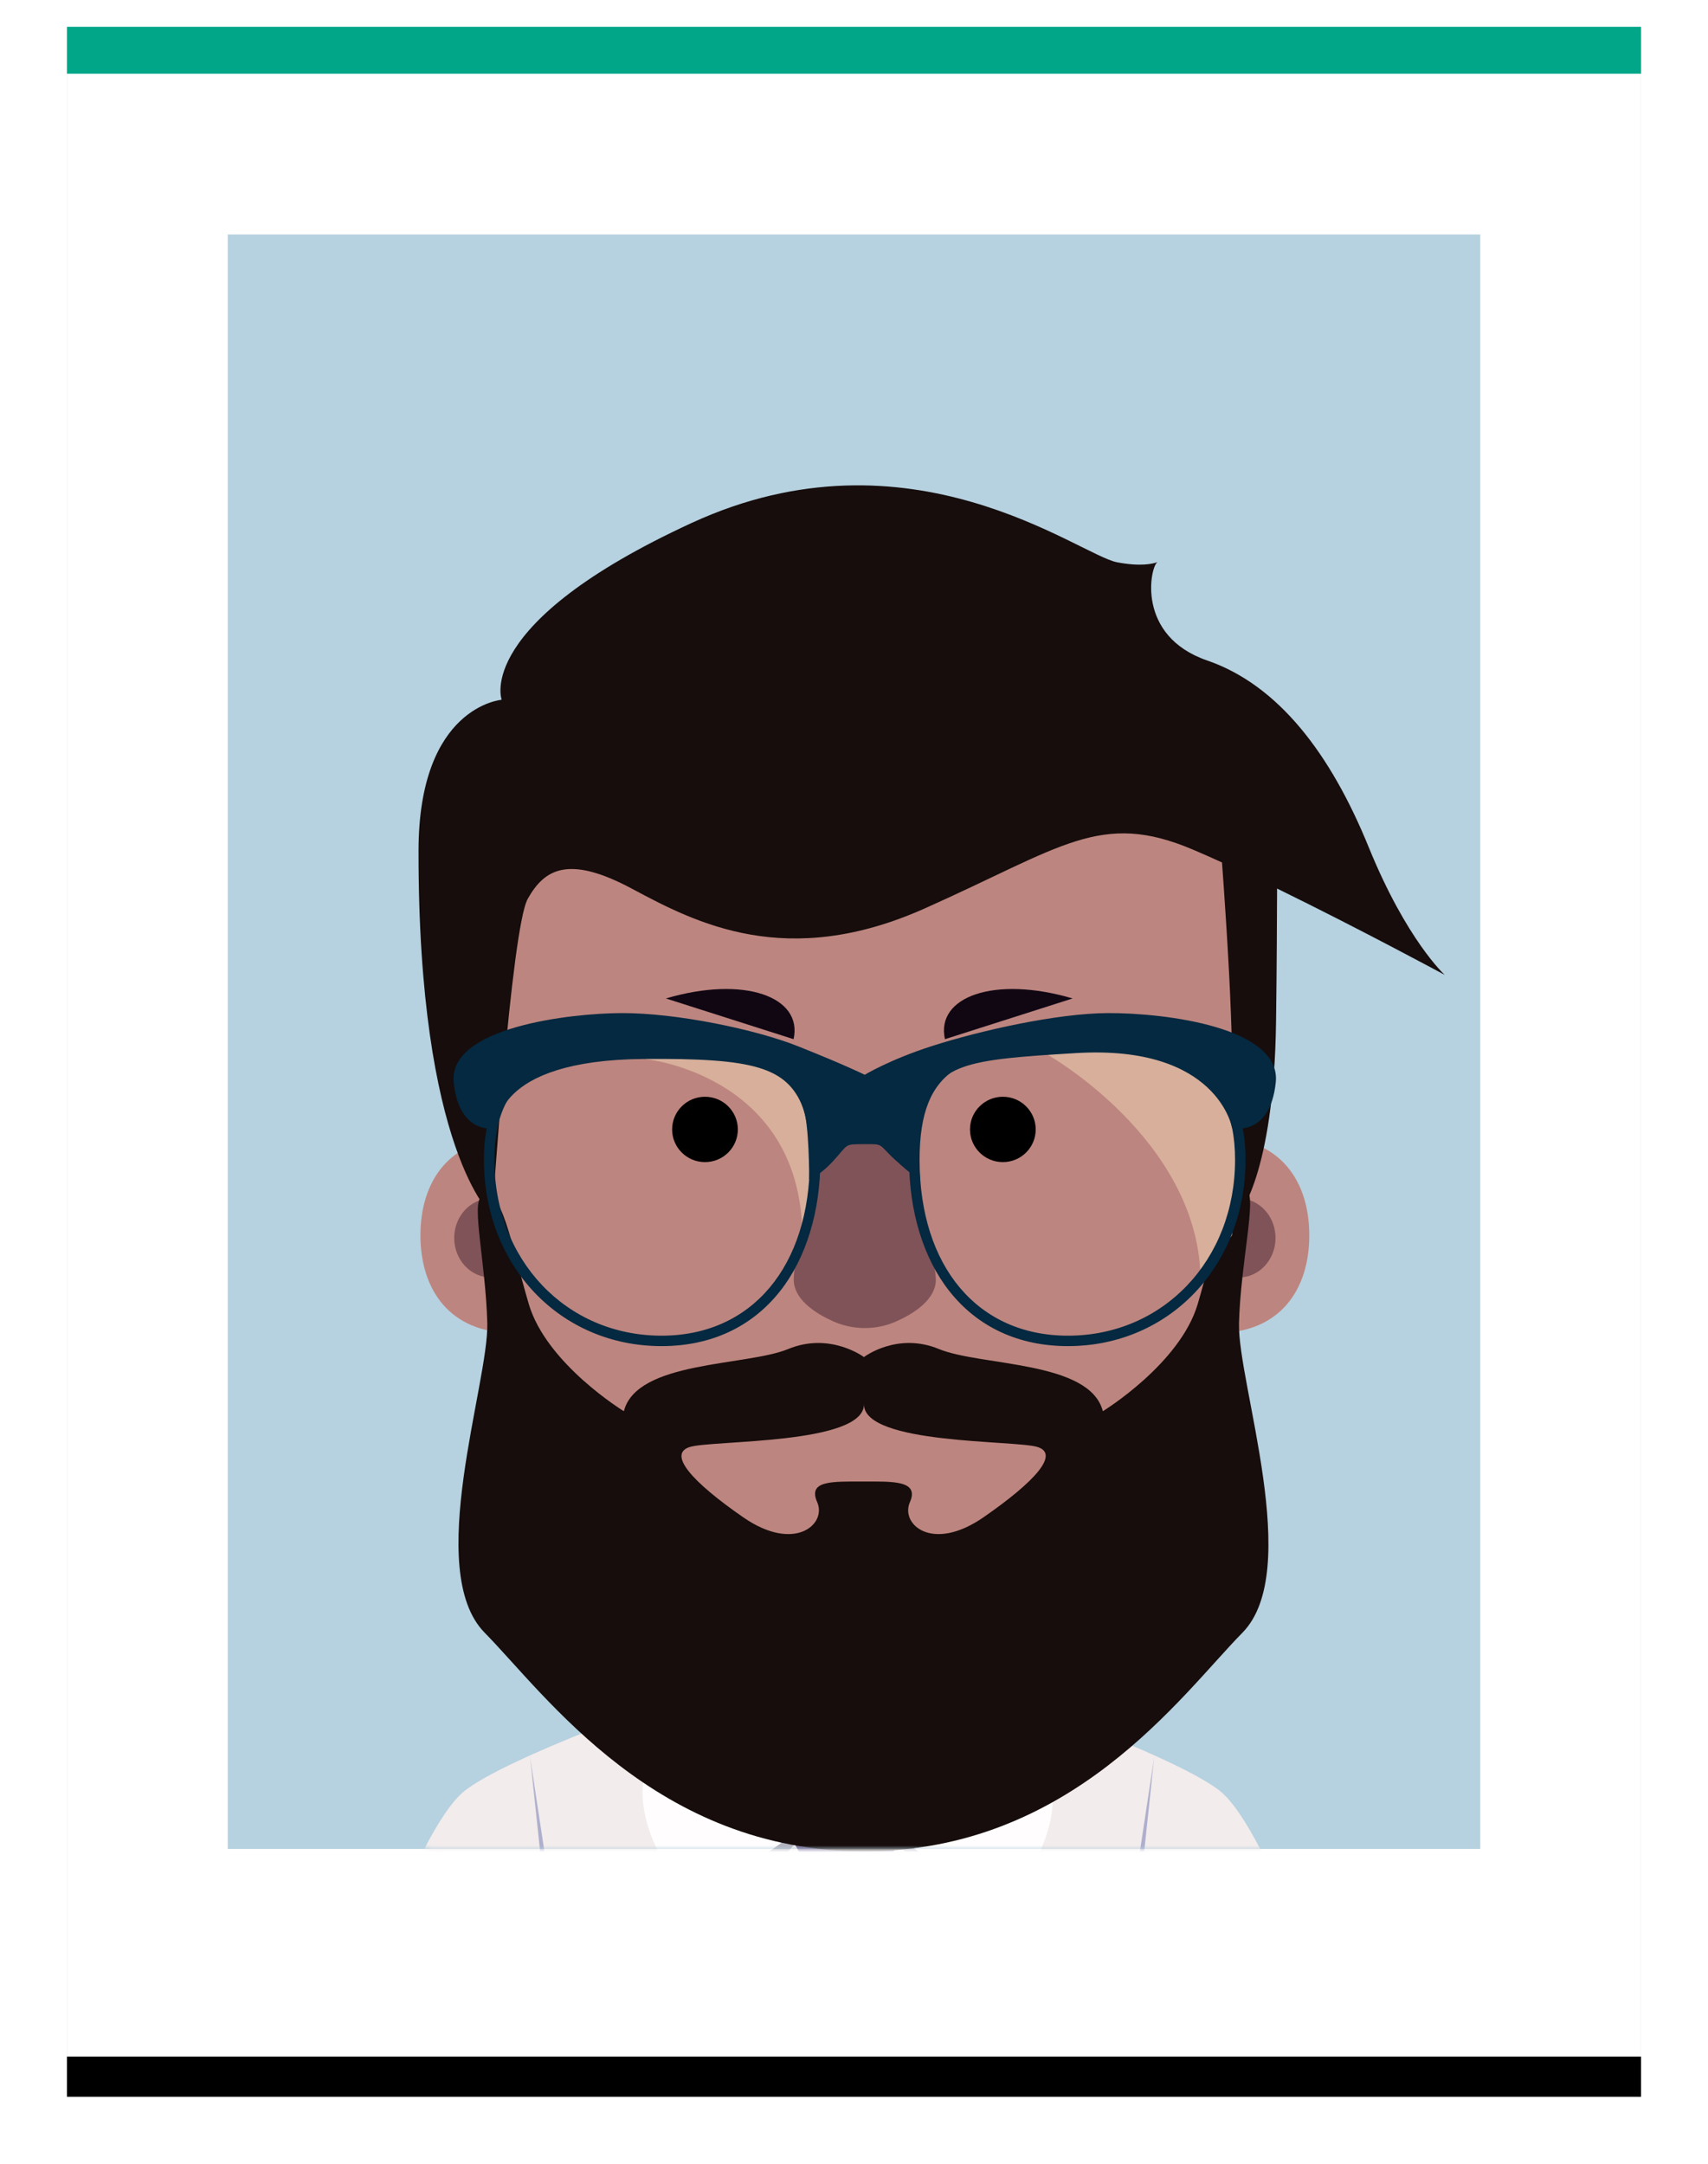 <?xml version="1.0" encoding="UTF-8" standalone="no"?>
<svg width="255px" height="323px" viewBox="0 0 255 323" version="1.1" xmlns="http://www.w3.org/2000/svg" xmlns:xlink="http://www.w3.org/1999/xlink">
    <!-- Generator: Sketch 39.1 (31720) - http://www.bohemiancoding.com/sketch -->
    <title>dr_stub</title>
    <desc>Created with Sketch.</desc>
    <defs>
        <rect id="path-1" x="0" y="0" width="235" height="303"></rect>
        <filter x="-50%" y="-50%" width="200%" height="200%" filterUnits="objectBoundingBox" id="filter-2">
            <feMorphology radius="1" operator="dilate" in="SourceAlpha" result="shadowSpreadOuter1"></feMorphology>
            <feOffset dx="0" dy="6" in="shadowSpreadOuter1" result="shadowOffsetOuter1"></feOffset>
            <feGaussianBlur stdDeviation="4" in="shadowOffsetOuter1" result="shadowBlurOuter1"></feGaussianBlur>
            <feColorMatrix values="0 0 0 0 0.463   0 0 0 0 0.525   0 0 0 0 0.573  0 0 0 0.2 0" type="matrix" in="shadowBlurOuter1"></feColorMatrix>
        </filter>
        <rect id="path-3" x="0" y="0" width="187" height="241"></rect>
        <path d="M0.733,14.654 C20.01,35.708 47.851,48.93 78.81,48.93 C106.623,48.93 131.919,38.259 150.75,20.826 L150.75,0.652 L0.733,0.652 L0.733,14.654 L0.733,14.654 Z" id="path-5"></path>
        <path d="M0.071,25.103 C2.3,26.286 4.576,27.391 6.896,28.416 L6.896,0.82 L0.071,0.82 L0.071,25.103 L0.071,25.103 Z" id="path-7"></path>
        <path d="M0.206,30.906 C2.52,30.054 4.796,29.124 7.03,28.118 L7.03,0.82 L0.206,0.82 L0.206,30.906 L0.206,30.906 Z" id="path-9"></path>
        <path d="M0.022,0.027 C3.02,0.281 6.054,0.41 9.118,0.41 C12.182,0.41 15.216,0.281 18.214,0.027 L0.022,0.027 L0.022,0.027 Z" id="path-11"></path>
        <path d="M0.022,0.027 C3.02,0.281 6.054,0.41 9.118,0.41 C12.155,0.41 15.162,0.283 18.134,0.034 L18.134,0.027 L0.022,0.027 L0.022,0.027 Z" id="path-13"></path>
        <polygon id="path-15" points="0.735 1.253 0.735 0.427 0.618 0.427 0.618 1.253 0.735 1.253"></polygon>
    </defs>
    <g id="myU" stroke="none" stroke-width="1" fill="none" fill-rule="evenodd">
        <g id="Large-Devices:-Desktops-landing-fixes-v2" transform="translate(-239, -3146)">
            <g id="users-testimonials" transform="translate(2, 2992)">
                <g id="testimonial" transform="translate(0, 88)">
                    <g id="review" transform="translate(217, 38)">
                        <g id="dr_stub" transform="translate(30, 32)">
                            <g id="Rectangle-15">
                                <use fill="black" fill-opacity="1" filter="url(#filter-2)" xlink:href="#path-1"></use>
                                <use fill="#FFFFFF" fill-rule="evenodd" xlink:href="#path-1"></use>
                            </g>
                            <rect id="Rectangle-6" fill="#00A687" x="0" y="0" width="235" height="7"></rect>
                            <g id="stub-dr" transform="translate(24, 31)">
                                <mask id="mask-4" fill="white">
                                    <use xlink:href="#path-3"></use>
                                </mask>
                                <use id="Mask" fill="#B6D1DF" xlink:href="#path-3"></use>
                                <g id="Page-1" mask="url(#mask-4)">
                                    <g transform="translate(16, 37)">
                                        <g id="Group-30" transform="translate(0, 144)">
                                            <g id="Group-5" transform="translate(0, 33.717)">
                                                <mask id="mask-6" fill="white">
                                                    <use xlink:href="#path-5"></use>
                                                </mask>
                                                <g id="Clip-4"></g>
                                                <path d="M113.44,104.047 C114.434,95.169 117.73,73.963 118.124,71.435 L150.75,58.091 C150.75,58.091 139.699,23.45 132.024,17.54 C124.35,11.629 92.037,0.652 92.037,0.652 L75.741,0.652 L59.446,0.652 C59.446,0.652 27.133,11.629 19.459,17.54 C11.783,23.45 0.733,58.091 0.733,58.091 L33.32,71.183 C33.32,71.183 36.985,94.599 38.043,104.047 C39.102,113.495 34.745,135.773 34.745,135.773 C34.745,135.773 54.423,142.18 75.529,142.266 L75.529,142.27 C75.6,142.27 75.67,142.268 75.741,142.268 C75.812,142.268 75.883,142.27 75.953,142.27 L75.953,142.266 C97.06,142.18 116.738,135.773 116.738,135.773 C116.738,135.773 112.381,113.495 113.44,104.047" id="Fill-3" fill="#F2ECEC" mask="url(#mask-6)"></path>
                                            </g>
                                            <path d="M92.037,34.369 C76.206,23.795 82.55,0.099 82.55,0.099 L75.741,0.099 L68.932,0.099 C68.932,0.099 75.277,23.795 59.446,34.369 C50.161,40.57 57.372,46.356 64.924,50.078 C71.723,53.431 79.759,53.431 86.559,50.078 C94.11,46.356 101.322,40.57 92.037,34.369" id="Fill-6" fill="#BD857F"></path>
                                            <path d="M70.158,9.281 L81.325,9.281 C81.325,9.281 82.483,23.097 83.875,24.55 C84.528,25.233 66.465,26.822 66.465,26.822 C66.465,26.822 71.082,17.141 70.158,9.281" id="Fill-8" fill="#E8A49E"></path>
                                            <path d="M56.128,36.833 L72.414,55.058 C72.414,55.058 53.575,68.651 53.43,68.078 C53.286,67.506 34.97,48.964 56.128,36.833" id="Fill-10" fill="#FFFDFD"></path>
                                            <path d="M96.996,37.655 L80.71,55.879 C80.71,55.879 99.548,69.472 99.693,68.9 C99.838,68.327 118.154,49.785 96.996,37.655" id="Fill-12" fill="#FFFDFD"></path>
                                            <polygon id="Fill-14" fill="#B3B3BF" points="72.414 55.058 62.492 66.187 56.128 66.504"></polygon>
                                            <polygon id="Fill-16" fill="#B3B3BF" points="80.71 55.879 93.95 69.473 96.995 67.326"></polygon>
                                            <g id="Group-20" transform="translate(29.038, 45.23)">
                                                <mask id="mask-8" fill="white">
                                                    <use xlink:href="#path-7"></use>
                                                </mask>
                                                <g id="Clip-19"></g>
                                                <polygon id="Fill-18" fill="#AEAFCD" mask="url(#mask-8)" points="0.071 0.82 6.896 45.872 4.281 59.67 1.605 58.595 4.723 44.434"></polygon>
                                            </g>
                                            <g id="Group-23" transform="translate(115.324, 45.23)">
                                                <mask id="mask-10" fill="white">
                                                    <use xlink:href="#path-9"></use>
                                                </mask>
                                                <g id="Clip-22"></g>
                                                <polygon id="Fill-21" fill="#AEAFCD" mask="url(#mask-10)" points="7.03 0.82 0.206 45.872 2.821 59.67 5.496 58.595 2.378 44.434"></polygon>
                                            </g>
                                            <g id="Group-26" transform="translate(69.692, 82.237)">
                                                <mask id="mask-12" fill="white">
                                                    <use xlink:href="#path-11"></use>
                                                </mask>
                                                <g id="Clip-25"></g>
                                                <path d="M75.033,45.002 C75.033,45.002 80.113,33.836 54.353,30.558 C20.188,26.211 23.985,25.662 23.985,25.662 C23.985,25.662 18.432,13.488 13.673,10.346 C8.914,7.205 10.104,1.314 7.725,0.136 C5.345,-1.043 1.775,7.597 7.725,14.273 C7.725,14.273 -3.182,9.561 -3.975,10.935 C-4.768,12.31 -5.363,17.611 -3.975,17.808 C-2.865,17.965 -5.892,17.022 -6.355,21.342 C-6.851,25.976 -4.967,26.84 -4.967,26.84 C-4.967,26.84 -7.281,25.138 -7.743,29.392 C-7.955,31.345 -7.743,34.891 -3.182,36.855 C1.379,38.818 18.432,40.781 18.432,40.781 C18.432,40.781 32.566,50.883 57.356,50.892 C75.402,50.899 75.033,45.002 75.033,45.002" id="Fill-24" fill="#FFD9CD" mask="url(#mask-12)"></path>
                                            </g>
                                            <g id="Group-29" transform="translate(69.692, 82.237)">
                                                <mask id="mask-14" fill="white">
                                                    <use xlink:href="#path-13"></use>
                                                </mask>
                                                <g id="Clip-28"></g>
                                                <path d="M-64.696,45.002 C-64.696,45.002 -69.776,33.836 -44.016,30.558 C-9.851,26.211 -13.648,25.662 -13.648,25.662 C-13.648,25.662 -8.095,13.488 -3.336,10.346 C1.423,7.205 0.233,1.314 2.613,0.136 C4.992,-1.043 8.562,7.597 2.613,14.273 C2.613,14.273 13.52,9.561 14.313,10.935 C15.106,12.31 15.701,17.611 14.313,17.808 C13.203,17.965 16.229,17.022 16.692,21.342 C17.188,25.976 15.304,26.84 15.304,26.84 C15.304,26.84 17.618,25.138 18.08,29.392 C18.293,31.345 18.08,34.891 13.52,36.855 C8.959,38.818 -8.095,40.781 -8.095,40.781 C-8.095,40.781 -22.228,50.883 -47.019,50.892 C-65.064,50.899 -64.696,45.002 -64.696,45.002" id="Fill-27" fill="#FFD9CD" mask="url(#mask-14)"></path>
                                            </g>
                                        </g>
                                        <g id="Group-43" transform="translate(45, 159)">
                                            <g id="Group-33" transform="translate(0.219, 67.178)" fill="#8A5D47">
                                                <path d="M0.348,1.561 L0.348,79.542 C0.348,80.167 0.859,80.674 1.49,80.674 L68.747,80.674 C69.808,80.674 70.667,79.821 70.667,78.77 L70.667,1.303 C70.667,0.82 70.273,0.428 69.785,0.428 L1.49,0.428 C0.859,0.428 0.348,0.935 0.348,1.561" id="Fill-31"></path>
                                            </g>
                                            <g id="Group-36" transform="translate(1.875, 67.178)" fill="#F9F9FA">
                                                <path d="M67.815,0.428 L0.592,0.428 L0.592,2.874 L69.011,2.874 L69.011,1.617 C69.011,0.961 68.476,0.428 67.815,0.428" id="Fill-34"></path>
                                            </g>
                                            <g id="Group-39" transform="translate(62.328, 67.178)" fill="#8A5D47">
                                                <path d="M0.405,2.874 L8.558,2.874 L8.558,1.618 C8.558,0.961 8.023,0.428 7.362,0.428 L0.405,0.428 L0.405,2.874 Z" id="Fill-37"></path>
                                            </g>
                                            <polygon id="Fill-40" fill="#8A5D47" points="1.704 68.437 63.497 68.437 63.497 67.607 1.704 67.607"></polygon>
                                            <path d="M28.9,0.211 L39.757,0.211 C39.757,0.211 40.194,8.144 40.385,9.04 C40.576,9.935 25.31,17.292 25.31,17.292 C25.31,17.292 29.799,7.865 28.9,0.211" id="Fill-42" fill="#E8A49E"></path>
                                        </g>
                                        <g id="Group-85" transform="translate(12, 0)">
                                            <path d="M31.826,112.405 C31.826,120.458 24.115,126.986 14.604,126.986 C5.093,126.986 0.771,120.458 0.771,112.405 C0.771,104.352 5.093,97.823 14.604,97.823 C24.115,97.823 31.826,104.352 31.826,112.405" id="Fill-44" fill="#BD857F"></path>
                                            <path d="M5.812,112.799 C5.812,116.056 8.262,118.696 11.285,118.696 C14.307,118.696 16.756,116.056 16.756,112.799 C16.756,109.541 14.307,106.901 11.285,106.901 C8.262,106.901 5.812,109.541 5.812,112.799" id="Fill-46" fill="#805358"></path>
                                            <path d="M102.419,112.405 C102.419,120.458 110.129,126.986 119.64,126.986 C129.152,126.986 133.474,120.458 133.474,112.405 C133.474,104.352 129.152,97.823 119.64,97.823 C110.129,97.823 102.419,104.352 102.419,112.405" id="Fill-48" fill="#BD857F"></path>
                                            <path d="M128.432,112.799 C128.432,116.056 125.982,118.696 122.959,118.696 C119.937,118.696 117.488,116.056 117.488,112.799 C117.488,109.541 119.937,106.901 122.959,106.901 C125.982,106.901 128.432,109.541 128.432,112.799" id="Fill-50" fill="#805358"></path>
                                            <path d="M123.1,100.938 C123.1,138.485 97.925,168.924 66.871,168.924 C35.816,168.924 10.641,138.485 10.641,100.938 C10.641,87.179 4.83,68.495 10.641,57.794 C20.689,39.29 47.196,32.952 66.871,32.952 C83.495,32.952 112.806,35.217 123.1,49.084 C132.035,61.121 123.1,83.491 123.1,100.938" id="Fill-52" fill="#BD857F"></path>
                                            <path d="M72.555,95.73 C72.027,90.692 63.581,90.274 62.336,95.288 C60.248,103.694 55.946,116.549 56.563,119.738 C57.054,122.27 59.796,124.074 62.362,125.232 C65.353,126.583 68.871,126.583 71.863,125.232 C74.428,124.074 77.171,122.27 77.661,119.738 C78.278,116.549 73.459,104.343 72.555,95.73" id="Fill-54" fill="#805358"></path>
                                            <path d="M92.629,96.598 C92.629,99.292 90.433,101.476 87.723,101.476 C85.013,101.476 82.817,99.292 82.817,96.598 C82.817,93.904 85.013,91.72 87.723,91.72 C90.433,91.72 92.629,93.904 92.629,96.598" id="Fill-56" fill="#000000"></path>
                                            <path d="M48.158,96.598 C48.158,99.292 45.962,101.476 43.252,101.476 C40.542,101.476 38.346,99.292 38.346,96.598 C38.346,93.904 40.542,91.72 43.252,91.72 C45.962,91.72 48.158,93.904 48.158,96.598" id="Fill-58" fill="#000000"></path>
                                            <path d="M153.691,73.524 C153.691,73.524 148.016,68.39 142.342,54.459 C136.668,40.527 128.866,30.26 118.226,26.594 C107.588,22.928 109.715,12.663 110.779,11.929 C110.795,11.918 110.806,11.912 110.821,11.902 C110.157,12.164 108.277,12.613 104.751,11.929 C99.076,10.829 73.896,-8.969 41.268,6.063 C8.642,21.094 12.898,32.46 12.898,32.46 C12.898,32.46 0.516,33.419 0.486,54.952 C0.419,99.922 11.479,109.453 11.479,109.453 C11.479,109.453 14.316,66.557 16.798,62.157 C19.281,57.759 22.828,55.558 32.404,60.691 C41.979,65.825 55.455,72.791 76.025,63.624 C96.593,54.459 102.267,48.96 116.099,54.826 C117.46,55.404 118.921,56.05 120.443,56.743 C120.705,60.305 121.48,71.218 121.773,79.39 C122.127,89.289 122.838,109.453 122.838,109.453 C122.838,109.453 128.206,103.587 128.51,80.49 C128.62,72.209 128.653,64.548 128.664,60.639 C140.927,66.631 153.691,73.524 153.691,73.524" id="Fill-60" fill="#160D0C"></path>
                                            <path d="M98.139,77.046 C86.467,73.599 77.666,76.784 79.077,83.125" id="Fill-62" fill="#100713"></path>
                                            <path d="M37.417,77.046 C49.089,73.599 57.89,76.784 56.48,83.125" id="Fill-64" fill="#100713"></path>
                                            <polygon id="Fill-66" fill="#6E5F8A" points="63.899 196.422 56.625 203.227 60.408 210.032 66.814 210.032 71.55 204.171"></polygon>
                                            <path d="M84.848,154.486 C77.151,159.819 72.399,155.518 73.842,152.25 C75.286,148.982 71.316,149.155 66.986,149.155 C62.175,149.155 58.566,148.982 60.01,152.25 C61.453,155.518 56.64,159.819 48.943,154.486 C41.245,149.155 37.636,145.027 41.004,143.995 C44.373,142.963 66.986,143.651 66.986,137.631 C66.986,143.651 89.509,142.963 92.877,143.995 C96.245,145.027 92.546,149.155 84.848,154.486 M122.979,125.506 C123.219,116.563 125.645,106.756 124.161,105.738 C121.154,103.675 119.46,113.725 116.814,122.669 C114.168,131.612 102.65,138.663 102.65,138.663 C100.726,131.096 84.427,131.956 78.172,129.376 C71.917,126.796 66.986,130.58 66.986,130.58 C66.986,130.58 61.934,126.796 55.679,129.376 C49.424,131.956 33.066,131.096 31.141,138.663 C31.141,138.663 19.594,131.612 16.948,122.669 C14.301,113.725 12.858,104.61 9.851,106.674 C8.367,107.692 10.512,116.563 10.752,125.506 C10.992,134.449 1.221,162.441 10.362,171.728 C19.503,181.016 35.952,204.362 66.986,204.362 C98.019,204.362 114.348,181.016 123.489,171.728 C132.63,162.441 122.739,134.449 122.979,125.506" id="Fill-68" fill="#160D0C"></path>
                                            <path d="M66.814,209.925 L71.55,226.616 C71.55,226.616 64.042,226.648 62.17,226.586 C60.524,226.529 55.106,226.006 55.106,226.006 L60.408,209.925" id="Fill-70" fill="#AEAFCD"></path>
                                            <path d="M34.24,86.077 C34.24,86.077 56.598,88.204 57.747,110.914 L60.57,101.129 L57.876,88.219 L40.065,83.293 L34.24,86.077 Z" id="Fill-72" fill="#D7AF9B"></path>
                                            <path d="M94.442,85.471 C94.442,85.471 116.604,97.997 117.227,118.407 L121.934,112.405 L122.811,102.745 L122.96,89.652 L104.778,83.125 L94.442,85.471 Z" id="Fill-74" fill="#D7AF9B"></path>
                                            <path d="M36.771,84.702 C20.964,84.702 11.811,87.39 11.811,101.129 C11.811,116.098 22.541,127.386 36.771,127.386 C50.221,127.386 58.911,117.08 58.911,101.129 C58.911,87.074 52.081,84.702 36.771,84.702 M36.771,128.944 C21.65,128.944 10.246,116.986 10.246,101.129 C10.246,84.533 23.35,83.144 36.771,83.144 C52.492,83.144 60.476,85.926 60.476,101.129 C60.476,108.854 58.342,115.814 54.471,120.727 C50.234,126.103 44.114,128.944 36.771,128.944" id="Fill-76" fill="#042940"></path>
                                            <path d="M103.426,79.229 C95.834,79.258 84.333,81.841 77.151,84.146 C70.844,86.17 67.101,88.438 67.101,88.438 C67.101,88.438 64.161,86.97 57.05,84.146 C50.895,81.703 39.068,79.197 30.774,79.229 C23.182,79.258 4.852,81.337 5.734,89.59 C6.615,97.842 12.258,96.378 12.258,96.378 C12.258,96.378 11.404,86.252 34.146,86.077 C50.546,85.949 55.474,87.269 57.899,93.354 C58.842,95.72 58.808,104.077 58.808,104.077 C58.808,104.077 60.341,103.574 62.515,101.178 C64.732,98.734 64.013,98.815 67.004,98.795 C70.098,98.775 69.035,98.772 71.685,101.178 C74.08,103.353 75.41,104.293 75.41,104.293 C75.41,104.293 74.655,98.809 75.742,94.505 C77.715,86.689 82.295,86.186 98.664,85.199 C119.831,83.923 121.946,96.378 121.946,96.378 C121.946,96.378 127.585,97.842 128.467,89.59 C129.347,81.337 111.896,79.197 103.426,79.229" id="Fill-78" fill="#042940"></path>
                                            <path d="M97.432,84.702 C82.121,84.702 75.291,87.074 75.291,101.129 C75.291,117.08 83.982,127.386 97.432,127.386 C111.661,127.386 122.391,116.098 122.391,101.129 C122.391,87.39 113.239,84.702 97.432,84.702 M97.432,128.944 C90.089,128.944 83.968,126.103 79.731,120.727 C75.86,115.814 73.727,108.854 73.727,101.129 C73.727,85.926 81.71,83.144 97.432,83.144 C110.853,83.144 123.956,84.533 123.956,101.129 C123.956,116.986 112.554,128.944 97.432,128.944" id="Fill-80" fill="#042940"></path>
                                            <g id="Group-84" transform="translate(177.226, 183.251)">
                                                <mask id="mask-16" fill="white">
                                                    <use xlink:href="#path-15"></use>
                                                </mask>
                                                <g id="Clip-83"></g>
                                                <path d="M0.734,0.539 C0.738,0.276 0.472,0.562 0.734,0.539" id="Fill-82" fill="#EDE5D0" mask="url(#mask-16)"></path>
                                            </g>
                                        </g>
                                    </g>
                                </g>
                            </g>
                        </g>
                    </g>
                </g>
            </g>
        </g>
    </g>
</svg>